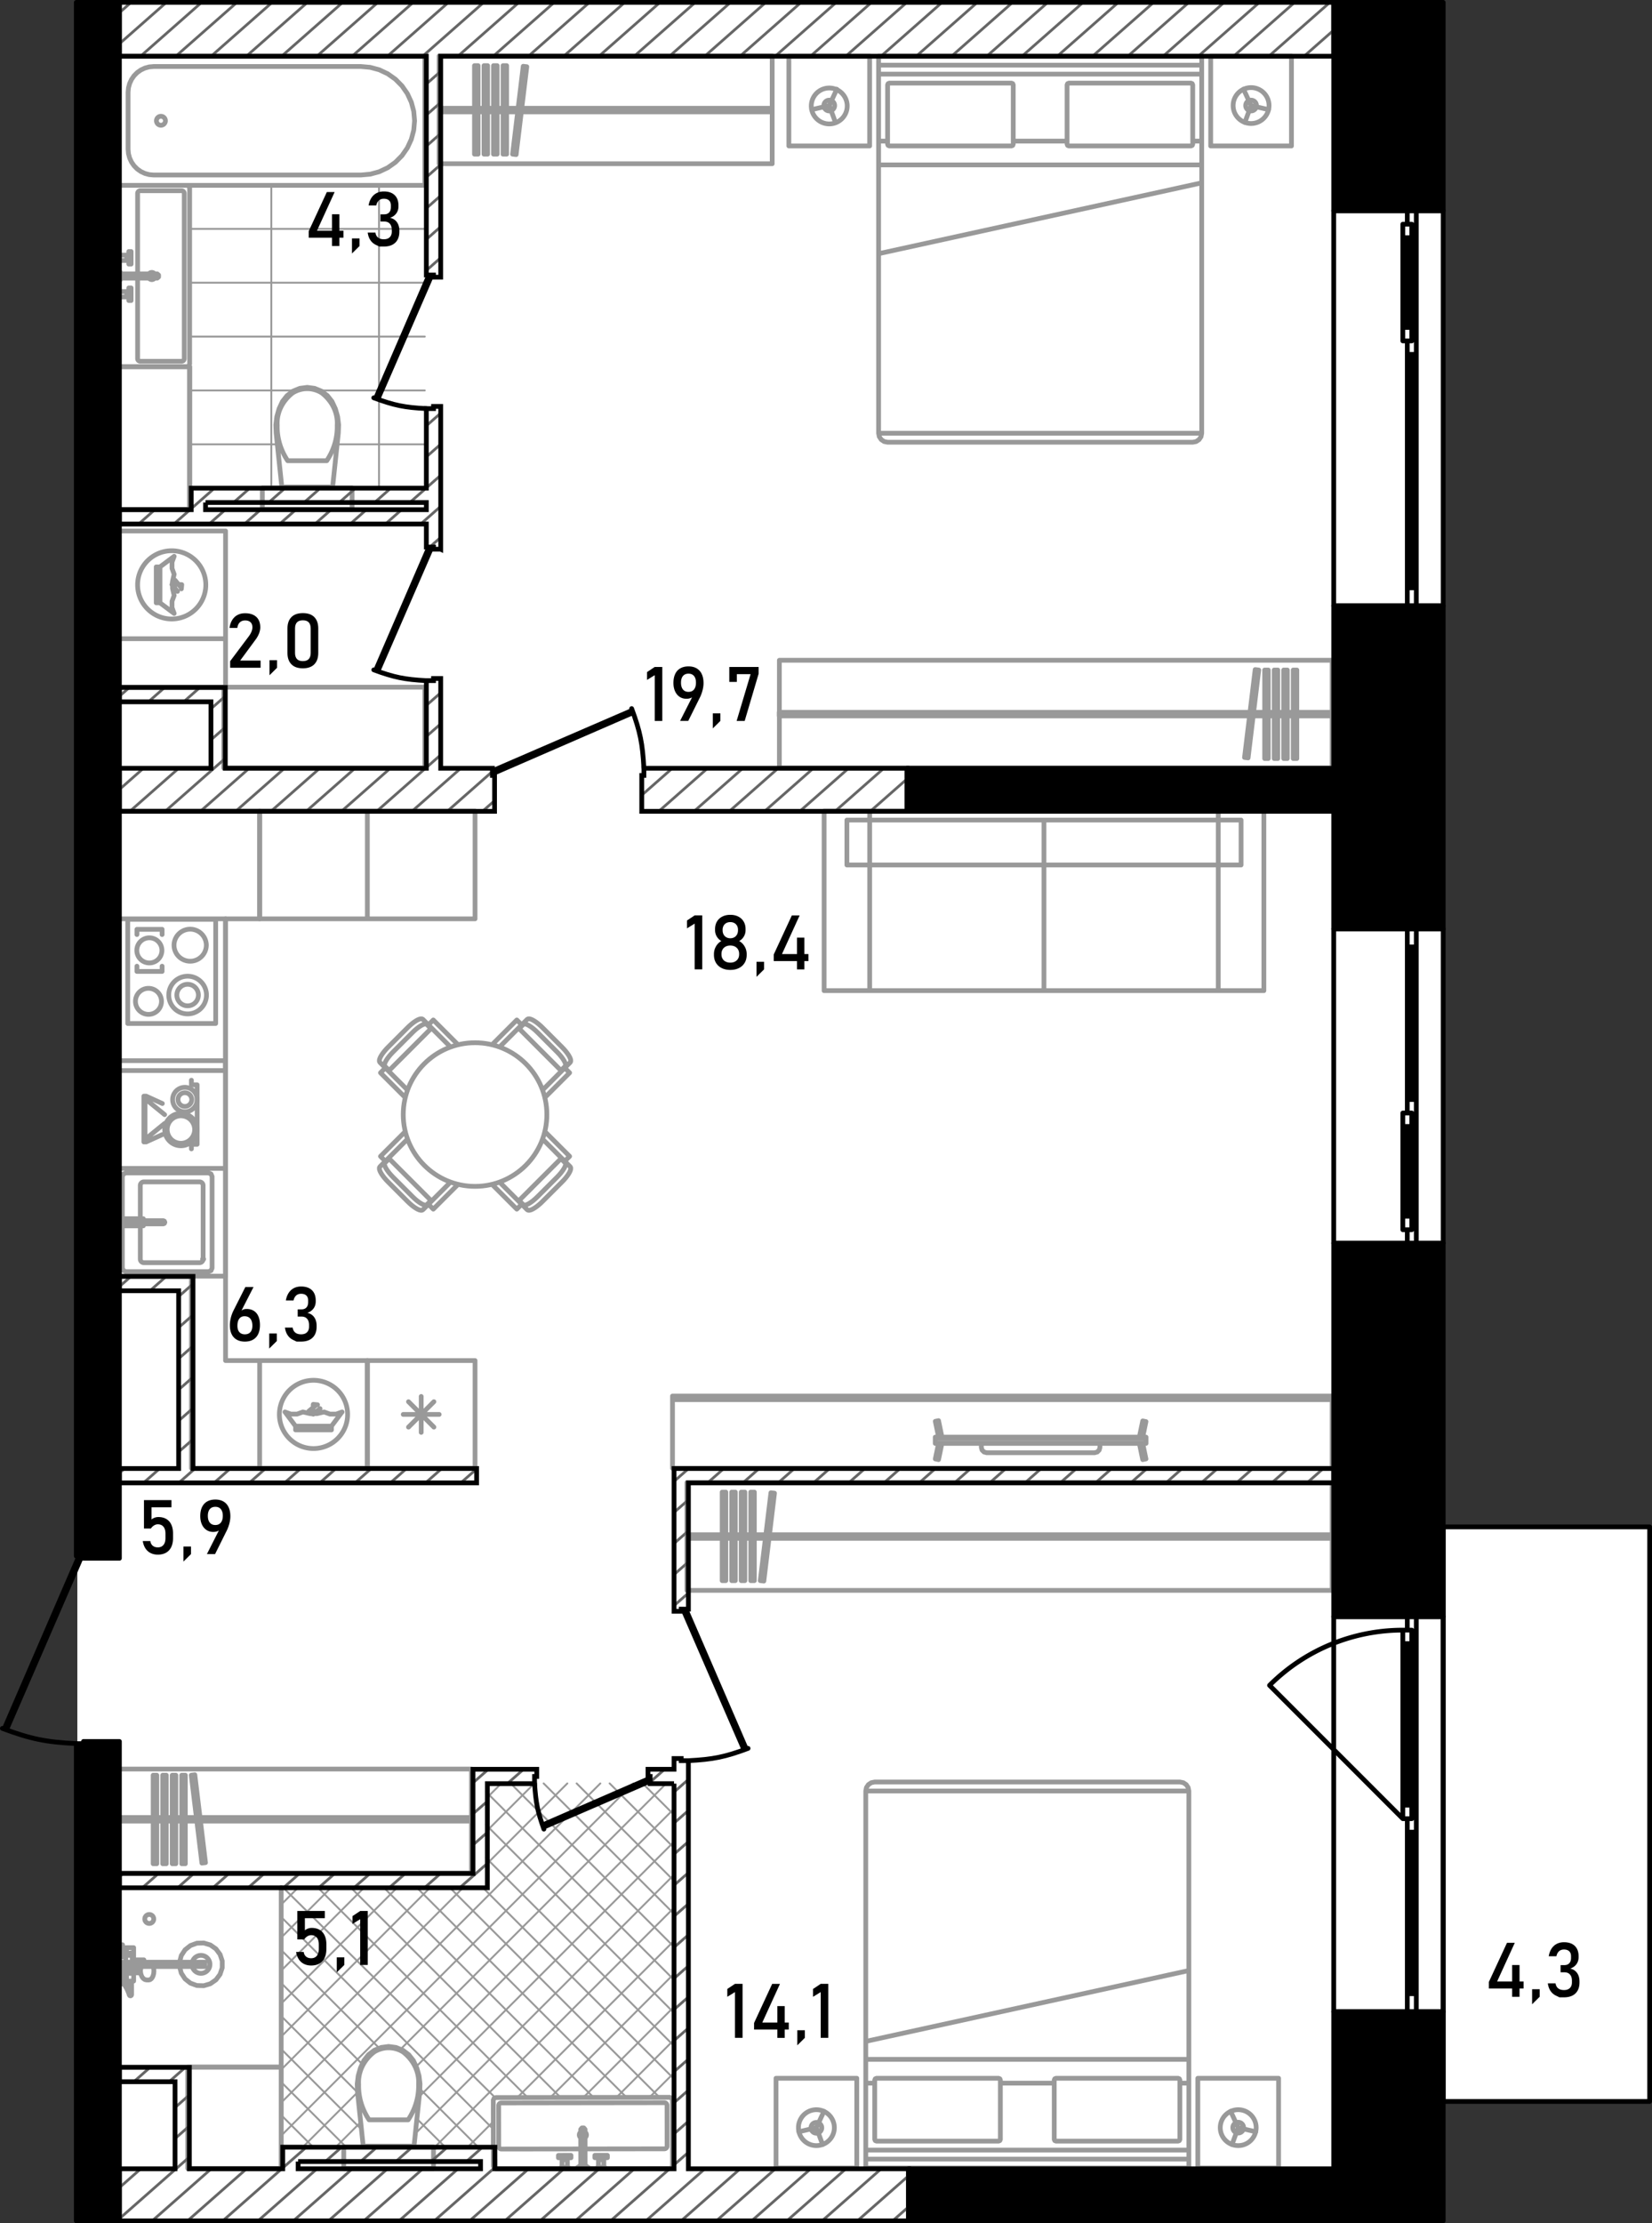 <svg version="1.1" id="_x31_01_1_" xmlns="http://www.w3.org/2000/svg" x="0" y="0" viewBox="0 0 347.763 467.864" xml:space="preserve"><rect x="0" y="0" width="347.763" height="467.864" fill="#333333" stroke="none"/><style>.st1{stroke-width:.4}.st1,.st2{fill-rule:evenodd;clip-rule:evenodd;fill:none;stroke:#999;stroke-linecap:round;stroke-linejoin:round;stroke-miterlimit:3}.st3,.st5{fill:none;stroke:#000;stroke-linecap:round;stroke-linejoin:round;stroke-miterlimit:3}.st5,.st6,.st7{fill-rule:evenodd;clip-rule:evenodd}.st7{fill:none;stroke:#666;stroke-width:.576;stroke-miterlimit:22.926}</style><path fill-rule="evenodd" clip-rule="evenodd" fill="#fff" d="M347.172 321.189h-43.476V.444H16.281V467.42h287.415v-25.147h43.476z"/><g id="mebel"><path class="st1" d="M39.923 93.504h18.455m12.59 0h18.455m-49.5-11.336h22.105m5.292 0h22.103M39.924 70.832h49.5m-49.5-11.336h49.5m-49.5-11.336h49.5m-9.636 54.514v-63.67m0-27.182v-.038m-22.671 90.89v-63.67m0-27.182v-.038M34.445 11.822v-.038M141.561 450.429l.007-.007m-.016-6.93l.016-.016m-4.836-2.111l4.837-4.836m-11.793 4.845l11.792-11.792m-18.749 11.802l18.75-18.749m-25.706 18.758l25.706-25.706m-43.063 36.116l5.341-5.34m5.06-5.061l32.662-32.661m-50.01 43.062l50.01-50.01m-54.133 47.186l54.133-54.132m-53.314 46.366l53.313-53.313m-70.85 63.903l5.212-5.212m11.684-11.684l53.955-53.954m-77.798 70.85l11.496-11.496m9.05-9.05l55.954-55.954m-87.984 81.036l.002-.002m6.905-6.906l74.128-74.128m-74.128 67.182l67.182-67.182m-67.182 60.235l38.32-38.32m4.758-4.756l17.158-17.159m-60.236 53.288l31.373-31.373m11.705-11.703l10.211-10.212m-53.289 46.341l24.425-24.426m18.653-18.65l3.264-3.265m-46.342 39.395l17.479-17.48M59.194 407.75l10.532-10.532m-10.532 3.585l3.585-3.585m78.789-15.628l-6.286-6.286m6.286 13.232l-13.234-13.233m13.234 20.18l-20.18-20.18m20.18 27.127l-27.127-27.127m27.127 34.074l-34.075-34.074m34.075 41.021l-39.297-39.297m39.297 46.243l-39.297-39.296m39.297 46.243l-39.297-39.296m39.297 46.243l-39.947-39.946m39.947 46.894l-.016-.016m-2.735-2.735l-44.143-44.143m46.894 53.84l-.006-.006m-9.681-9.681l-44.154-44.153m37.216 44.163l-44.162-44.163m37.225 44.172l-44.173-44.172m37.236 44.182l-44.182-44.182m36.962 50.856L59.194 403.42m41.436 48.383l-12.248-12.248m-8.525-8.526l-20.663-20.663m34.489 41.437l-5.92-5.92m-11.511-11.512l-17.057-17.057m16.075 23.022L59.194 424.26m16.896 23.844l-16.895-16.896m13.647 20.595l-13.647-13.647m6.701 13.647l-6.701-6.701m-2.657 11.238l-.003-.003m-6.945.001"/><path class="st2" d="M24.809 39.004h64.615m0 0V11.821m0 0H24.809m0 0v27.183M32.348 13.996l-.936.083m0 0l-.906.245m0 0l-.85.401m0 0l-.769.543m0 .001l-.664.67m0-.001l-.538.776m0 0l-.397.859m0 0l-.243.915m0 0l-.082.945m0 0v11.96m0 0l.082.944m0 0l.243.915m0 0l.397.859m0 0l.538.777m0 .001l.664.67m0-.001l.769.543m0 0l.85.4m0 0l.906.246m0 .001l.936.082m0-.001h43.615m0 0l1.963-.173m0 .001l1.904-.515m0-.001l1.787-.841m0 0l1.614-1.142m0 0l1.393-1.407m0 0l1.131-1.63m0 0l.833-1.804m0 0l.51-1.922m0 0l.172-1.982m0 0l-.172-1.983m0 0l-.51-1.922m0 0l-.833-1.804m0 0l-1.131-1.63m0 0l-1.393-1.407m0 0l-1.614-1.141m0 0l-1.787-.842m0 0l-1.904-.514m0 0l-1.963-.174m0 0H32.348M34.822 25.413a.945.945 0 11-1.89 0 .945.945 0 011.89 0zM280.434 293.788H141.57m0 0v15.2m0-.001h138.864m0 0v-15.2M280.434 294.543H141.57M211.001 293.788v.755M280.434 293.788v.755M59.194 397.218v37.787M59.194 435.005H24.809M32.366 403.831a.945.945 0 11-1.89 0 .945.945 0 011.89 0zM37.793 412.928l.371-1.397m0 0l.793-1.209m0 .001l1.133-.898m0 0l1.358-.496m0-.001l1.445-.043m0 0l1.384.414m0 0l1.185.828m0 .001l.864 1.159m0-.001l.454 1.372m0 .001v1.446m0 0l-.454 1.372m0 0l-.864 1.159m0 0l-1.185.829m0 0l-1.384.413m0 0l-1.445-.043m0-.001l-1.358-.496m0 .001l-1.133-.898m0 0l-.793-1.209m0 0l-.371-1.396m0 0h-5.538m0 0l.108.455m0-.001l.037.489m0 .001l-.037.489m0-.001l-.108.456m0 .001l-.173.391m0 0l-.224.3m0-.001l-.261.189m0 0l-.281.065m0 0h-.402m0 0l-.121-.02m0 .001l-.277-.063m0 0l-.104-.055m0 0l-.251-.182m0 0l-.07-.077m0-.001l-.204-.274m0 0l-.157-.357m0 .001l-.052-.196m0-.001l-.06-.25m0 .001l-.687-.019m0-.001l-.796-.009m0 .001v1.728m0 0H27.7m0 0v2.872m0 0l-.059.16m0-.001l-.149.083m0 0l-.166-.034m0 .001l-.105-.132m0-.001l-.158-.486m0 .001l-.315-.726m0-.001l-.573-1.008m0 0l-.259-.729m0 .001h-.125m0 0v.605m0-.001h-.982m0 0v-2.57m0 .001h.878m0 0l.01-.023m0 0l.028-.039m0-.001l.034-.033m0 .001l.04-.025m0-.001l.673-.278m0 .001v-.697m0 0h-1.361m0 0v1.057m0 0h-.302m0 0v-3.022m0 0h.302m0 0v1.058m0-.001h1.361m0 0v-1.436m0 0h.151m0 0v-.416m0 .001h-.303m0 0v.151m0-.001h-.529m0 0v.605m0 .001h-.982m0 0v-2.57m0-.001h.982m0 0v.605m0 .001h.529m0 0v.151m0-.001h.303m0 0v-.151m0 .001h1.512m0 0v2.57m0 0h2.153m0 0v.023m0 0v.059m0-.001v.093m0 0v.124m0 .001v.15m0 0v.042m0-.001h7.505M26.472 415.271v-.209m0 0l-.341.14m0 0l-.053.326m0 0l.001.008m0 0h.242m0 0v.151m0 0h.302m0 0v-.416m0 0h-.151M26.623 416.745h-.24m0 0l.239.677m0-.001l.563.988m0 0l.024.053m0 0v-1.567m0 0h-.586m0 0v-.151M25.791 410.888h.529M25.791 410.208h.529M25.791 416.545v.351M26.321 415.687v.188M26.321 415.875v.681M26.321 416.556v.014M26.145 415.875h.176M26.315 416.556h.006M26.623 416.745v-1.059M28.135 414.392v-.557M27.209 416.896h.491M28.701 414.326v-.491M27.688 419.692l.013.076M25.584 415.542l.002-.047M25.616 415.712l-.032-.17M25.668 414.997l.01-.046M25.678 414.951l.009-.02M25.916 416.896l-.16-.453M25.756 416.443l-.14-.73M26.089 415.587l-.011-.06M27.688 419.692l-.167-.512M27.521 419.179l-.312-.717M25.773 416.486v-.002M25.586 415.495l.082-.498M30.19 413.837l-.002-.002M29.659 413.835l-.002.002M27.02 415.271h-.128M26.775 415.271h-.104M26.892 415.271h-.117M26.472 415.062v-.524M26.229 416.309l-.14-.722M26.383 416.745l-.154-.436M27.105 414.591v-.001M27.061 414.682l.045-.091M27.046 414.78l.015-.098M27.061 414.877l-.015-.098M27.105 414.969l-.044-.092M27.105 414.969h.108a.108.108 0 10-.216 0 .108.108 0 00.216 0h-.108zM29.602 415.125l-.026-.345M29.575 414.78l.026-.345M29.618 415.196l-.017-.071M29.678 414.113l.052-.194M29.602 414.435l.076-.321M27.273 415.149l.061.009M29.73 413.918l.036-.083M29.618 414.363l-.687.021M27.334 414.402l-.062.009M27.273 414.411l-.058.026M27.215 414.437l-.05.042M27.165 414.48l-.038.055M27.127 414.534l-.021.056M27.105 414.591l-.002.007M27.103 414.598l-.008.068M27.095 414.666v.227M27.095 414.893l.008.069M27.103 414.962l.003.007M27.105 414.969l.021.057M27.127 415.026l.038.055M27.165 415.08l.05.042M27.215 415.122l.058.026M28.931 414.383l-1.597.019M28.135 415.167l-.801-.01M27.832 415.271v-.107M27.832 414.396v-.561M37.793 412.928h5.343M37.793 413.835h5.343M43.136 412.928v.908M25.791 409.868v1.359M26.321 410.019v1.058M26.623 410.019v1.058M26.623 411.492h1.209M27.832 415.271h-1.209M25.112 412.928v.908M26.472 412.928h3.816M32.255 413.835h-5.783M27.832 411.492v1.436M28.135 412.437v.491M28.701 412.437v.491M28.135 414.326h1.492M40.47 412.928a1.89 1.89 0 110 .907M27.16 411.492a.34.34 0 11.589 0M88.211 436.828l-.469-1.645m0 0l-.718-1.552m0 0l-.968-1.229m0 0l-1.249-.944m0 0l-1.448-.593m0 0l-1.55-.206m0 0l-1.551.206m0 0l-1.447.593m0 0l-1.249.944m0 0l-.967 1.229m0 0l-.72 1.552m0 0l-.468 1.645m0 0l-.208 1.698m0 0l.06 1.709m0 0l1.223 11.585m0 0h10.654m0 0l1.223-11.585m0 0l.059-1.709m0 0l-.207-1.698M77.693 446.098h4.115M81.809 446.098h4.116M78.745 431.831a5.746 5.746 0 013.063-.887M75.497 438.661c-.165-2.592 1.031-5.107 3.248-6.83M77.693 446.098c-1.506-2.253-2.266-4.828-2.195-7.437M88.12 438.661c.07 2.608-.689 5.184-2.195 7.437M84.872 431.831c2.218 1.723 3.413 4.238 3.248 6.83M81.809 430.945a5.738 5.738 0 013.063.887M77.161 451.819h9.295m0 0v-.188m0 .001h-9.295m0 0v.188M91.255 451.819H72.362M91.255 456.354H72.362M91.255 451.819v4.534M72.363 451.819v4.534M104.427 456.404l36.575-.049m0 0l.401-.167m0 0l.166-.4m0 0l-.019-13.863m0 0l-.167-.4m0 0l-.4-.165m0 0l-36.577.049m0 0l-.4.166m0-.001l-.165.401m0 .001l.019 13.862m0 0l.166.401m0-.001l.401.165M105.555 452.245l16.7-.022m.907-.001l16.702-.022M140.429 451.632l-.011-8.571M139.85 442.494l-34.309.046M104.976 443.108l.012 8.572M140.429 451.632a.565.565 0 01-.565.567M139.85 442.494c.313 0 .567.253.568.566M104.976 443.108a.567.567 0 01.565-.567M105.555 452.245a.565.565 0 01-.567-.565M123.46 449.267a.754.754 0 01-.301.604l-.001-1.209a.757.757 0 01.302.605zm-1.208.605a.755.755 0 01-.002-1.209l.002 1.209zM123.167 455.85l-.907.001m0 0l-.01-7.748m0 0l.256-.302m0 0h.394m0 0l.256.3m0 0l.011 7.749M121.958 455.851l1.511-.002m0 0l.001.265m0 0l-1.512.002m0 0v-.265M121.58 456.117l2.268-.003m0-.001v.264m0 0l-2.267.004m0 .001l-.001-.265M119.443 454.494l.002 1.625m0 0l.095-.001m0 0v.133m0 0l.283-.001m.001 0v.133m0 0l-1.889.002m0 0v-.132m0 .001h.283m-.001 0v-.133m0-.001h.094m.001 0l-.002-1.625m-.001 0h.322m0 0l-.001-.416m0 0l-1.078.002m0 0v-.491m0 0l2.645-.004m0 0l.001.491m0 0l-1.077.002m0 0l.001.415m.001 0h.321M125.98 454.486l.002 1.625m0 0h-.095m0 0l.001.132m.001 0h-.284m0 0v.133m0 0l1.89-.002m-.001 0v-.133m0 0h-.284m.001 0v-.132m0 0h-.094m0 0l-.002-1.625m0-.001l-.322.001m0 .001v-.416m0 0l1.077-.001m-.001 0l-.001-.491m.001 0l-2.645.003m0-.001l.001.491m-.001 0l1.076-.001m0 .001l.001.415m.001 0l-.321.001M118.63 454.079l.072-.072M119.121 454.079l-.071-.072M118.631 454.495l.491-.001M118.312 456.12l1.134-.001M119.54 456.251l-1.322.002M126.792 454.069l-.072-.073M126.301 454.07l.072-.072M126.793 454.485h-.491M127.116 456.109l-1.134.002M125.889 456.242l1.322-.002M119.121 453.834a.245.245 0 11-.49 0 .245.245 0 01.49 0zM126.792 453.824c0 .136-.11.245-.246.245a.244.244 0 01-.245-.245.245.245 0 11.491 0zM24.809 39.571v37.031m0 0l.167.4m0 0l.4.167m0 0h13.982m0 0l.4-.167m0 0l.166-.4m0 0V39.571m0 0l-.166-.401m0 0l-.4-.166m0 0H25.376m0 0l-.4.166m0 0l-.167.401M28.966 40.705v16.928m0 .907v16.928M29.532 76.035h8.691M38.79 75.468V40.705M38.224 40.138h-8.691M29.532 76.035a.567.567 0 01-.566-.567M38.79 75.468a.567.567 0 01-.566.567M38.224 40.138c.312 0 .566.254.566.567M28.966 40.705c0-.313.254-.567.566-.567M32.558 58.54a.757.757 0 01-1.209 0h1.209zm-1.209-.907a.755.755 0 011.21 0h-1.21zM25.338 58.54v-.907m0 0h7.748m0 0l.301.256m0 0v.395m0 0l-.301.256m0 0h-7.748M25.338 57.33v1.512m0 0h-.264m0 0V57.33m0 0h.264M25.074 56.952v2.268m0 0h-.266m0 0v-2.268m0 0h.266M26.698 54.818h-1.624m0 0v.095m0 0h-.133m0 0v.283m0 0h-.133m0 0v-1.889m0 0h.133m0 0v.283m0 0h.133m0 0v.095m0 0h1.624m0 0v.321m0 0h.416m0 0v-1.077m0 0h.491m0 0v2.645m0 0h-.491m0 0v-1.077m0 0h-.416m0 0v.321M26.698 61.355h-1.624m0 0v-.094m0 0h-.133m0 0v-.284m0 0h-.133m0 0v1.89m0 0h.133m0 0v-.284m0 0h.133m0 0v-.094m0 0h1.624m0 0v-.322m0 0h.416m0 0v1.078m0 0h.491m0 0v-2.646m0 0h-.491m0 0v1.077m0 0h-.416m0 0v-.321M27.114 54.006l.072.072M27.114 54.497l.072-.072M26.698 54.006v.491M25.074 53.684v1.133M24.941 54.912V53.59M27.114 62.167l.072-.072M27.114 61.676l.072.072M26.698 62.167v-.491M25.074 62.489v-1.135M24.941 61.26v1.322M27.605 54.251a.246.246 0 11-.492 0 .246.246 0 01.492 0zM27.605 61.922a.246.246 0 11-.492 0 .246.246 0 01.492 0zM71.075 87.682l-.468-1.645m0 0l-.719-1.552m0 0l-.967-1.229m0 0l-1.249-.943m0 0l-1.448-.594m0 0l-1.55-.205m0 0l-1.551.205m0 0l-1.448.594m0 0l-1.248.943m0 0l-.968 1.229m0 0l-.719 1.552m0 0l-.469 1.645m0 0l-.207 1.698m0 0l.059 1.709m0 0l1.223 11.585m0 0h10.655m0 0l1.222-11.585m0 0l.06-1.709m0 0l-.208-1.698M60.558 96.953h4.116M64.674 96.953h4.116M61.61 82.686a5.742 5.742 0 013.063-.886M58.363 89.516c-.165-2.592 1.031-5.107 3.248-6.83M60.558 96.953c-1.506-2.253-2.266-4.828-2.195-7.437M70.985 89.516c.07 2.609-.689 5.184-2.195 7.437M67.738 82.686c2.217 1.723 3.413 4.238 3.248 6.83M64.674 81.8a5.74 5.74 0 013.063.886M60.026 102.674h9.295m.001 0v-.189m0 0h-9.295m-.001 0v.189M74.12 102.674H55.226M74.12 107.208H55.226M74.12 102.674v4.534M55.227 102.674v4.534M39.924 77.169H24.809m0 0v30.04m0 0h15.115m0 0v-30.04M59.194 435.005H39.546m0 0v21.333m0 0h19.648m0 0v-21.333M183.077 170.69v1.889m0 0h73.382m0 0v-1.889m0 0h-73.382M183.077 208.476h36.69m0 0v-26.45m0 0h-36.69m0 0v26.45M219.768 208.476h36.691m0 0v-26.45m0 0h-36.691m0 0v26.45M256.459 208.476h9.598m0 0V170.69m0 0h-9.598m0 0v37.786M173.481 208.476h9.597m0 0V170.69m0 0h-9.597m0 0v37.786M219.768 172.579v9.447m0 0h41.49m0 0v-9.447m0 0h-41.49M219.768 172.579v9.447m0 0H178.28m0 0v-9.447m0 0h41.488M77.332 286.316h22.672m0 0v22.672m0 0H77.332m0 0v-22.672M88.668 301.43v-7.557M85.996 300.324l5.344-5.345M84.89 297.652h7.557M85.996 294.98l5.344 5.344M44.647 266.856v-19.271m0 0l-.221-.535m0-.001l-.534-.221m0 .001H26.51m0 0l-.534.221m0-.001l-.222.535m0 .001v19.271m0 0l.222.534m0-.001l.534.222m0 .001h17.382m0 0l.534-.222m0-.001l.221-.534M47.481 268.556v-22.672M24.809 268.556v-22.672M47.481 268.556H24.809M47.481 245.884H24.809M42.758 264.966v-15.492M42.002 248.718H30.288M29.532 249.474v15.492M30.288 265.722h11.714M42.758 264.966h.108a.108.108 0 10-.216 0 .108.108 0 00.216 0h-.108zM42.002 248.718c.417 0 .756.339.756.756M29.532 249.474c0-.417.339-.756.756-.756M30.288 265.722a.756.756 0 01-.756-.756M42.758 264.966a.757.757 0 01-.756.756M34.365 257.56l.24-.1m0 0l.099-.241m0 0l-.101-.241m0 0l-.24-.098m0 0h-7.476m0 0l-.241.099m0 0l-.099.241m0 0l.099.24m0 0l.241.1m0 0h7.478M28.814 257.974v-.414m0 0h-1.927m0 0l-.241-.1m.001 0l-.1-.24m-.001 0l.1-.241m.001 0l.241-.099m-.001 0h1.927m0 0v-.415m0 0h-2.456m.001 0v1.509m0 0h2.456M30.175 257.964v-.404m0 0h-1.322m0 0v.404m0 0h1.322M30.175 256.476h-1.322m0 0v.404m0 0h1.322m0 0v-.404M47.481 245.884v-22.672M24.809 245.884v-22.672M47.481 245.884H24.809M47.481 223.212H24.809M45.403 215.384v-21.916m0 0H26.887m0 0v21.916m0 0h18.515M34.123 204.426h-5.299M28.824 204.426v-1.096M34.123 204.426v-1.096M34.123 195.572h-5.299M28.824 196.667v-1.096M34.123 196.667v-1.096M33.996 210.672a2.74 2.74 0 11-5.479.001 2.74 2.74 0 015.479-.001zM43.464 209.401a3.968 3.968 0 11-7.936 0 3.968 3.968 0 017.936 0z"/><path class="st2" d="M41.764 209.401a2.267 2.267 0 11-4.534.002 2.267 2.267 0 014.534-.002z"/><circle class="st2" cx="31.442" cy="199.999" r="2.645"/><path class="st2" d="M43.434 198.881a3.4 3.4 0 11-6.801 0 3.401 3.401 0 016.801 0zM47.481 225.291v-31.93M24.809 225.291v-31.93M47.481 225.291H24.809M47.481 193.361H24.809M100.004 193.361H77.332m0 0V170.69m0 0h22.672m0 0v22.671M77.332 193.361H54.66m0 0V170.69m0 0h22.672m0 0v22.671M73.176 297.652a7.18 7.18 0 11-14.36-.001 7.18 7.18 0 0114.36.001zM41.497 237.705a3.41 3.41 0 11-6.822 0 3.41 3.41 0 016.822 0z"/><path class="st2" d="M40.977 237.705a2.891 2.891 0 11-5.782-.002 2.891 2.891 0 015.782.002zM41.497 231.397a2.579 2.579 0 11-5.158 0 2.579 2.579 0 015.158 0z"/><path class="st2" d="M40.363 231.397a1.445 1.445 0 11-2.89 0 1.445 1.445 0 012.89 0zM43.324 123.079a7.179 7.179 0 11-14.358 0 7.179 7.179 0 0114.358 0zM178.345 22.213a3.78 3.78 0 11-7.558-.002 3.78 3.78 0 017.558.002z"/><path class="st2" d="M175.699 22.213a1.133 1.133 0 11-2.267 0 1.133 1.133 0 012.267 0zM267.143 22.213a3.778 3.778 0 11-7.557 0 3.778 3.778 0 017.557 0z"/><path class="st2" d="M264.497 22.213a1.133 1.133 0 11-2.266 0 1.133 1.133 0 012.266 0zM175.638 447.746a3.778 3.778 0 11-7.557.001 3.778 3.778 0 017.557-.001z"/><path class="st2" d="M172.992 447.746a1.134 1.134 0 11-2.267.001 1.134 1.134 0 012.267-.001zM264.436 447.746a3.778 3.778 0 11-7.557.001 3.778 3.778 0 017.557-.001z"/><path class="st2" d="M261.791 447.746a1.134 1.134 0 11-2.269 0 1.134 1.134 0 012.269 0zM252.973 91.173h-68.016m0 0V15.6m0 0h68.016m0 0v75.573M251.083 93.062h-64.236m0 0l-.724-.144m0 0l-.612-.409m0 0l-.41-.614m0 0l-.144-.722m0 0h68.016m0 0l-.145.722m0 0l-.409.614m0 0l-.612.409m0 0l-.724.144M252.973 11.822h-68.016m0 0v3.779m0 0h68.016m0 0v-3.779M184.957 11.822h68.016m0 0v1.89m0 0h-68.016m0 0v-1.89M183.068 11.822h-17.004m.001 0v18.894m0 0h17.004m-.001 0V11.822M254.862 11.822h17.004m-.001 0v18.894m0 0h-17.004m.001 0V11.822M212.919 17.489h-25.694m0 0l-.268.111m0 .001l-.11.267m0 0v12.47m0-.001l.11.267m0 0l.268.111m0 .001h25.694m0 0l.268-.111m0-.001l.11-.267m0 0v-12.47m0 .001l-.11-.267m0 0l-.268-.111M225.011 17.489h25.694m0 0l.268.111m0 .001l.11.267m0 0v12.47m0-.001l-.11.267m0 0l-.268.111m0 .001h-25.694m0 0l-.268-.111m0-.001l-.11-.267m0 0v-12.47m0 .001l.11-.267m0 0l.268-.111M252.973 29.691h-1.89M224.633 29.691h-11.336M186.847 29.691h-1.89M252.973 34.701h-68.016m0 0v18.686m0 0l68.016-14.908m0 0v-3.778M196.879 302.732v1.02m0 0h44.369m0 0v-1.02m0 0h-44.369M198.283 303.752l-.71 3.41m0 0l-.68-.141m0 0l.68-3.269m0 0h.71M206.58 303.752v.832m0 0l.152.567m0 0l.415.415m0 0l.567.152m0 0h22.699m0 0l.566-.152m0 0l.415-.415m0 0l.153-.567m0 0v-.832m0 0H206.58M198.283 302.375l-.71-3.41m0 0l-.68.141m0 0l.68 3.269m0 0h.71M239.844 303.752l.71 3.41m0 0l.68-.141m0 0l-.68-3.269m0 0h-.71M239.844 302.434l.71-3.41m0 0l.68.141m0 0l-.68 3.269m0 0h-.71M196.879 302.434v.298m0 0h44.369m0 0v-.298m0 0h-44.369M182.25 376.897h68.016m0 0v75.573m0 0H182.25m0 0v-75.573M184.14 375.008h64.237m0 0l.723.144m0 0l.613.409m0 0l.409.613m0 0l.144.723m0 0H182.25m0 0l.145-.723m0 0l.409-.613m0 0l.613-.409m0 0l.723-.144M182.25 456.248h68.016m0 0v-3.778m0 0H182.25m0 0v3.778M250.266 456.248H182.25m0 0v-1.889m0 0h68.016m0 0v1.889M252.155 456.248h17.004m0 0v-18.893m0 0h-17.004m0 0v18.893M180.361 456.248h-17.004m.001 0v-18.893m0 0h17.004m-.001 0v18.893M222.304 450.58h25.695m0 0l.267-.11m0 0l.111-.268m0 0v-12.469m0 0l-.111-.267m0 0l-.267-.111m0 0h-25.695m0 0l-.267.111m0 0l-.111.267m0 0v12.469m0 0l.111.268m0 0l.267.11M210.212 450.58h-25.694m0 0l-.268-.11m0 0l-.11-.268m0 0v-12.469m0 0l.11-.267m0 0l.268-.111m0 0h25.694m0 0l.268.111m0 0l.11.267m0 0v12.469m0 0l-.11.268m0 0l-.268.11M182.25 438.379h1.89M210.59 438.379h11.336M248.377 438.379h1.889M182.25 433.369h68.016m0 0v-18.686m0 0l-68.016 14.908m0 0v3.778M24.809 394.196V372.28m0 0h74.439m0 0v21.916m0 0H24.809M99.248 382.482v.756m0-.001H24.809m0 0v-.756m0 .001h74.439M32.246 392.202v-18.626m0 .001h.756m0 0v18.626m0-.001h-.756M34.251 392.202v-18.626m0 .001h.755m0 0v18.626m0-.001h-.755M36.256 392.202v-18.626m0 .001h.755m0 0v18.626m0-.001h-.755M38.26 392.202v-18.626m0 .001h.756m0 0v18.626m0-.001h-.756M42.506 392.067l-2.241-18.491m0 0l.75-.091m0 0l2.241 18.491m0 0l-.75.091M144.592 312.01v22.672m0 0h135.842m0 0V312.01m0 0H144.592M280.434 323.724v-.755m0 0H144.592m0 0v.755m0 0h135.842M152.029 314.003v18.626m0 0h.756m0 0v-18.626m0 0h-.756M154.033 314.003v18.626m0 0h.756m0 0v-18.626m0 0h-.756M156.038 314.003v18.626m0 0h.756m0 0v-18.626m0 0h-.756M158.043 314.003v18.626m0 0h.755m0 0v-18.626m0 0h-.755M162.289 314.138l-2.242 18.491m0 0l.75.091m0 0l2.242-18.491m0 0l-.75-.091M59.194 435.005H39.546m0 0v21.333m0 0h19.648m0 0v-21.333M59.988 297.135l1.233.449m0 .001h1.312m0 0l1.233-.449m0-.001l1.474.342m0 .001h1.512m0 0l1.473-.342m0-.001l1.235.45m0 .001h1.313m0 0l1.236-.45m0-.001l-2.232 2.988m0 .001h-7.558m0 0l-2.231-2.988M62.22 300.384h7.558m0 0v-.261m0 .001H62.22m0 0v.261M62.22 300.908h7.558m0 0v-.262m0 0H62.22m0 0v.262M66.84 295.62l-.891-.085m0 0l-.021.226m0 .001l.476.045m0-.001l-1.383 1.143m0 0l.126.152m0 0l.641-.53m0 0l.068.081m0 0l-.74.611m0 0l.12.146m0 0l.741-.61m0 0l.08.097m0 .001l-.602.496m0-.001l.108.13m0 0l.601-.496m0 0l.081.097m0 0l-.415.343m0 0l.115.139m0 0l1.423-1.174M54.66 286.316h22.672m0 0v22.672m0 0H54.66m0 0v-22.672M54.66 308.988H40.302m0 0v-40.432m0 0H24.808m0 0V170.69m0 0H54.66m0 0v22.672m0 0h-7.18m0 0v92.954m0 0h7.18m0 0v22.672M40.293 241.774v-.963m0 0h1.204m0 0v-12.524m0 0h-1.204m0 0v-.964M30.767 240.31l.104-.047m.103-.047l.103-.048m.103-.046l.103-.048m.103-.047l.104-.047m.102-.047l.104-.047m.102-.048l.104-.047m.102-.047l.104-.047m.102-.047l.104-.047m.103-.047l.103-.048m.103-.047l.103-.047m.104-.047l.102-.047m.104-.047l.102-.047m.104-.048l.103-.047m.103-.047l.103-.047m.103-.047l.103-.048m.103-.047l.103-.047m.104-.047l.102-.047M30.767 230.676l.104.047m.103.047l.103.048m.103.046l.103.048m.103.047l.104.047m.102.047l.104.048m.102.047l.104.047m.102.047l.104.047m.102.047l.104.048m.103.046l.103.048m.103.047l.103.047m.104.047l.102.047m.104.047l.102.048m.104.047l.103.047m.103.047l.103.047m.103.047l.103.048m.103.047l.103.047m.104.047l.102.047M30.767 240.31v-.078m0-.113v-.114m0-.113v-.113m0-.114v-.077m0 0l.052-.042m.088-.072l.088-.071m.088-.072l.088-.071m.088-.072l.088-.071m.088-.072l.088-.071m.088-.071l.088-.072m.089-.071l.087-.072m.088-.071l.088-.072m.088-.071l.088-.071m.088-.072l.088-.071m.088-.072l.088-.071m.088-.072l.088-.071m.088-.071l.088-.072m.088-.072l.088-.071m.088-.071l.089-.072m.087-.071l.088-.072m.088-.071l.088-.072m.088-.071l.088-.071m.088-.072l.088-.071m.089-.072l.087-.071m.088-.072l.088-.071m.088-.071l.088-.072m.089-.071l.051-.042M30.767 230.676v.078m0 .113v.114m0 .113v.113m0 .114v.078m0 0l.052.042m.088.071l.088.071m.088.072l.088.071m.088.072l.088.071m.088.072l.088.071m.088.072l.088.071m.089.071l.087.072m.088.071l.088.072m.088.071l.088.072m.088.071l.088.072m.088.071l.088.071m.088.072l.088.071m.088.072l.088.071m.088.072l.088.071m.088.072l.089.071m.087.071l.088.072m.088.071l.088.072m.088.071l.088.072m.088.071l.088.071m.089.072l.087.071m.088.072l.088.071m.088.072l.088.071m.089.072l.051.041M30.289 230.676v9.634m0 0h.478m0 0v-.722m0 0h-.238m0 0v-8.189m0 0h.238m0 0v-.723m0 0h-.478M36.661 117.071l-.449 1.233m0 0v1.313m0 0l.449 1.233m0 0l-.343 1.473m0 0v1.513m0 0l.343 1.473m0 0l-.45 1.234m0 0v1.314m0 0l.45 1.235m0 0l-2.987-2.232m0 0v-7.557m0-.001l2.987-2.232M33.412 119.302v7.557m0 0h.262m0 0v-7.557m0 0h-.262M32.889 119.302v7.557m0 0h.262m0 0v-7.557m0 0h-.262M38.177 123.922l.085-.891m0 0l-.227-.021m0 0l-.045.476m0 0l-1.142-1.383m0 0l-.152.126m0 0l.53.642m0 0l-.081.067m0 0l-.612-.74m0 0l-.146.121m0 0l.611.74m0 0l-.097.08m0 0l-.497-.601m0 0l-.13.107m0 0l.496.602m0 0l-.097.08m0 0l-.343-.414m0 0l-.139.115m0 0l1.174 1.422M47.481 111.743v22.672m0 0H24.809m0 0v-22.672m0 0h22.672M47.481 134.415H24.809m0 0v10.202m0 0h22.672m0 0v-10.202M47.103 144.617h42.321m0 0v17.004m0 0H47.103m0 0v-17.004M24.809 77.169h15.115m0 0v30.04m0 0H24.809m0 0v-30.04M92.447 11.784v22.672m0 0h70.11m-.001 0V11.784m0 0h-70.11M162.52 23.535v-.755m0 0H92.447m0 0v.755m0 0h70.073M99.884 13.815v18.626m0 0h.756m0 0V13.815m0 0h-.756M101.889 13.815v18.626m0 0h.755m0 0V13.815m0 0h-.755M103.893 13.815v18.626m0 0h.756m0 0V13.815m0 0h-.756M105.898 13.815v18.626m0 0h.756m0 0V13.815m0 0h-.756M110.144 13.95l-2.241 18.491m0 0l.75.091m0 0l2.241-18.491m0 0l-.75-.091M280.434 161.621v-22.672m0 0H164.069m0 0v22.672m0 0h116.365M164.03 149.907v.756m0 0h116.403m0 0v-.756m0 0H164.03M272.996 159.628v-18.626m0 0h-.756m0 0v18.626m0 0h.756M270.992 159.628v-18.626m0 0h-.756m0 0v18.626m0 0h.756M268.987 159.628v-18.626m0 0h-.756m0 0v18.626m0 0h.756M266.983 159.628v-18.626m0 0h-.756m0 0v18.626m0 0h.756M262.736 159.492l2.242-18.491m0 0l-.751-.091m.001.001l-2.241 18.491m-.001-.001l.75.091M170.887 23.073l3.68-.86m0 0l1.583-3.432m0 0l-1.583 3.432m0 0l1.305 3.546M267.043 23.073l-3.68-.86m0 0l-1.583-3.432m0 0l1.583 3.432m0 0l-1.305 3.546M168.18 448.607l3.68-.86m0 0l1.584-3.431m0 0l-1.584 3.431m0 0l1.305 3.546M264.336 448.607l-3.679-.86m0 0l-1.584-3.431m0 0l1.584 3.431m0 0l-1.306 3.546"/><path class="st1" d="M59.398 397.03l44.808 44.363"/><g><path class="st2" d="M118.303 220.358l-4.109-4.109m0 0l-.426-.407m0 0l-.43-.371m0 0l-.424-.328m0 0l-.403-.276m0 0l-.017-.009m0 0l-.375-.216m0 0l-.332-.147m0 0l-.025-.008m0 0l-.281-.075m0 0l-.028-.004m0 0l-.22.002m0 0l-.03.002m0 0l-.029.007m0 0l-.027.013m0 0l-.154.078m0 0l-.024.018m0 0l-.012.01m0 0l-1.133 1.134m0 0l-1.03-1.029m0 0l-5.217 5.217m11.115 11.116l5.217-5.218m0 0l-1.029-1.029m0 0l1.134-1.134m0 0l.011-.011m0 0l.017-.025m0 0l.078-.154m0 0l.013-.027m0 0l.008-.029m0 0l.002-.029m0 0l.001-.221m0 0l-.003-.028m0 0l-.075-.281m0 0l-.008-.025m0 0l-.148-.332m0 0l-.214-.376m0 0l-.011-.016m0 0l-.276-.404m0 0l-.328-.423m0 0l-.371-.429m0 0l-.407-.427M109.156 216.34l9.057 9.057M109.279 216.464l.897-.898M118.088 225.273l.898-.897M114.215 229.394l4.665-4.664M105.159 220.337l4.664-4.664M113.164 217.271l4.117 4.117M110.176 215.566c.354-.354 1.691.409 2.988 1.706M117.281 221.387c1.296 1.296 2.06 2.634 1.705 2.988M81.705 248.74l4.108 4.108m0 0l.427.408m0 0l.43.371m0 0l.423.328m-.001 0l.404.275m.001 0l.016.011m0 0l.376.215m0 0l.332.147m0 0l.024.008m-.001 0l.281.075m.001 0l.029.003m0 0l.22-.001m0 0l.03-.002m0 0l.028-.008m0 0l.027-.012m0 0l.154-.078m0 0l.025-.018m-.001 0l.011-.011m.001 0l1.134-1.133m0 0l1.029 1.029m0 0l5.219-5.218m-11.117-11.114l-5.216 5.217m0-.001l1.029 1.029m0 0l-1.135 1.134m0 .001l-.01.011m0 0l-.017.025m0 0l-.078.153m0 0l-.013.027m0 0l-.008.03m0 0l-.002.029m0 0l-.001.221m0 0l.003.027m0 0l.074.282m0 0l.009.025m-.001 0l.147.332m.001 0l.215.375m0 0l.01.016m0 0l.276.404m-.001 0l.329.424m.001 0l.371.429m0 0l.407.427M90.852 252.757l-9.057-9.057M90.729 252.633l-.898.898M81.918 243.824l-.896.897M85.791 239.704l-4.663 4.664M94.849 248.76l-4.664 4.664M86.843 251.827l-4.117-4.118M89.83 253.532c-.354.354-1.692-.409-2.988-1.705M82.726 247.709c-1.296-1.296-2.06-2.634-1.705-2.988M85.813 216.249l-4.108 4.109m0 0l-.408.427m0 0l-.371.429m0 0l-.329.423m0 0l-.275.404m0 0l-.01.016m0 0l-.216.376m0 0l-.146.332m0 0l-.009.025m0 0l-.074.281m0 0l-.003.028m0 0l.001.221m0 0l.002.029m0 0l.008.029m0 0l.012.027m0 0l.078.154m0 0l.018.024m0 0l.01.012m0 0l1.134 1.133m0 0l-1.029 1.03m0 0l5.217 5.217M96.43 219.86l-5.218-5.217m0 0l-1.028 1.029m0 0l-1.135-1.134m0 0l-.01-.01m0 0l-.026-.018m0 0l-.153-.078m0 0l-.027-.013m0 0l-.029-.007m0 0l-.029-.002m0 0l-.221-.002m0 0l-.028.004m0 0l-.281.075m0 0l-.025.008m0 0l-.332.147m0 0l-.376.215m0 0l-.015.01m0 0l-.405.276m0 0l-.423.328m0 0l-.429.371m0 0l-.427.407M81.795 225.397l9.057-9.057M81.918 225.273l-.896-.897M90.729 216.464l-.898-.898M94.849 220.337l-4.664-4.664M85.791 229.393l-4.663-4.663M82.726 221.388l4.117-4.117M81.021 224.376c-.354-.354.409-1.692 1.705-2.988M86.842 217.27c1.297-1.296 2.635-2.059 2.988-1.705M114.194 252.848l4.109-4.108m0 0l.408-.427m0 0l.371-.43m0 0l.328-.424m0 0l.275-.403m0 0l.011-.017m0 0l.215-.375m0 0l.147-.332m0 0l.008-.024m0 0l.075-.282m0 0l.003-.028m0 0l-.001-.22m0 0l-.002-.03m0 0l-.008-.029m0 0l-.012-.027m0 0l-.078-.154m0 0l-.018-.024m0 0l-.011-.012m0 0l-1.133-1.133m0 0l1.029-1.03m0 0l-5.218-5.218m-11.116 11.115l5.219 5.218m0 0l1.029-1.029m0 0l1.134 1.134m0 0l.011.011m0 0l.025.017m0 0l.153.078m0 0l.027.013m0 0l.03.008m0 0l.029.002m0 0l.221.001m0 0l.027-.003m0 0l.281-.075m0 0l.026-.008m0 0l.332-.148m0 0l.375-.214m0 0l.016-.011m0 0l.404-.276m0 0l.424-.328m0 0l.429-.371m0 0l.426-.407M118.212 243.701l-9.057 9.057M118.088 243.824l.898.897M109.279 252.633l.897.898M105.159 248.76l4.664 4.664M114.215 239.704l4.665 4.664M117.282 247.709l-4.117 4.118M118.987 244.721c.354.354-.409 1.691-1.705 2.987M113.164 251.826c-1.296 1.296-2.634 2.06-2.988 1.705M115.118 234.548c0 8.348-6.767 15.114-15.114 15.114-8.348 0-15.115-6.766-15.115-15.114 0-8.347 6.767-15.114 15.115-15.114 8.347 0 15.114 6.767 15.114 15.114z"/></g></g><g id="walls_1_"><path class="st3" d="M296.251 44.346h-15.492M303.809 44.346h-5.668M298.141 44.346h-1.89M296.251 127.476h-15.492M303.809 127.476h-5.668M298.141 127.476h-1.89M303.809 127.476v-83.13M280.759 127.476v-83.13M296.251 127.476v-3.778M296.251 123.698h1.89M298.141 123.698v3.778M298.141 72.686v1.89M298.141 74.576h-1.89M296.251 74.576v-1.89M297.195 123.698V74.576M296.251 123.698V74.576M298.141 74.576v49.122M296.251 72.686v-.944M296.251 71.742h.944M297.195 71.742v-.945M297.195 70.797h.945M298.141 70.797v1.89M298.141 44.346v3.779M298.141 48.125h-.945M297.195 48.125v-.945M297.195 47.18h-.944M296.251 47.18v-2.834M298.141 48.125v22.671M295.306 68.907V50.014M295.306 71.742v-2.834M295.306 68.907h1.89M297.195 68.907v2.834M297.195 71.742h-1.889M297.195 47.18v2.834M297.195 50.014h-1.889M295.306 50.014V47.18M295.306 47.18h1.89M297.195 50.014v18.893M295.306 68.907V50.014M296.251 68.907V50.014M298.141 127.476h-1.89M298.141 127.476h-1.89M303.809 127.476h-5.668M296.251 127.476h-15.492M298.141 44.346h-1.89M298.141 44.346h-1.89M303.809 44.346h-5.668M296.251 44.346h-15.492M303.809 127.476h-23.05"/><g><path class="st3" d="M296.251 261.618h-15.492M303.809 261.618h-5.668M298.141 261.618h-1.89M296.251 195.492h-15.492M303.809 195.492h-5.668M298.141 195.492h-1.89M303.809 195.492v66.126M280.759 195.492v66.126M296.251 195.492v3.778M296.251 199.27h1.89M298.141 199.27v-3.778M298.141 233.278v-1.89M298.141 231.388h-1.89M296.251 231.388v1.89M297.195 199.27v32.118M296.251 199.27v32.118M298.141 231.388V199.27M296.251 233.278v.945M296.251 234.223h.944M297.195 234.223v.944M297.195 235.167h.945M298.141 235.167v-1.889M298.141 261.618v-3.779M298.141 257.839h-.945M297.195 257.839v.945M297.195 258.784h-.944M296.251 258.784v2.834M298.141 257.839v-22.672M295.306 237.057v18.893M295.306 234.223v2.834M295.306 237.057h1.89M297.195 237.057v-2.834M297.195 234.223h-1.889M297.195 258.784v-2.834M297.195 255.95h-1.889M295.306 255.95v2.834M295.306 258.784h1.89M297.195 255.95v-18.893M295.306 237.057v18.893M296.251 237.057v18.893M298.141 195.492h-1.89M298.141 195.492h-1.89M303.809 195.492h-5.668M296.251 195.492h-15.492M298.141 261.618h-1.89M298.141 261.618h-1.89M303.809 261.618h-5.668M296.251 261.618h-15.492M303.809 261.618h-23.05"/></g><g><path class="st3" d="M296.251 340.213h-15.492M303.809 340.213h-5.668M298.141 340.213h-1.89M296.251 423.344h-15.492M303.809 423.344h-5.668M298.141 423.344h-1.89M303.809 423.344v-83.13M280.759 423.344v-83.13M296.251 423.344v-3.78M296.251 419.564h1.89M298.141 419.564v3.779M298.141 383.668v1.889M298.141 385.557h-1.89M296.251 385.557v-1.889M297.195 419.564v-34.007M296.251 419.564v-34.007M298.141 385.557v34.007M296.251 383.668v-.945M296.251 382.723h.944M297.195 382.723v-.945M297.195 381.778h.945M298.141 381.778v1.89M298.141 340.213v3.779M298.141 343.992h-.945M297.195 343.992v-.944M297.195 343.048h-.944M296.251 343.048v-2.834M295.306 382.723l-28.055-28.055M298.141 343.992v37.786M295.306 379.889v-34.008M295.306 382.723v-2.834M295.306 379.889h1.89M297.195 379.889v2.834M297.195 382.723h-1.889M297.195 343.048v2.833M297.195 345.881h-1.889M295.306 345.881v-2.833M295.306 343.048h1.89M297.195 345.881v34.008M295.306 379.889v-34.008M296.251 379.889v-34.008M267.251 354.668a39.68 39.68 0 0128.056-11.62M298.141 423.344h-1.89M298.141 423.344h-1.89M303.809 423.344h-5.668M296.251 423.344h-15.492M298.141 340.213h-1.89M298.141 340.213h-1.89M303.809 340.213h-5.668M296.251 340.213h-15.492M303.809 423.344h-23.05"/></g><path class="st3" d="M347.263 442.236h-43.454m0 0V321.32m0 0h43.454m0 0v120.916"/><path d="M280.759 423.343h23.05v44.021H191.253v-10.958h89.505v-33.063h.001zM16.066 467.364V366.928h1.511v-.454h7.558v100.89h-9.069 0zM25.135.5v327.432h-7.558v-.453h-1.511V.5h9.069zm278.674 0v43.846h-23.05V.5h23.05zM190.921 161.673h89.837v-34.197h23.05v68.015h-23.05v-24.75h-89.837v-9.068h0zm89.838 99.944h23.05v78.596h-23.05v-78.596z" fill-rule="evenodd" clip-rule="evenodd" stroke="#000" stroke-linecap="round" stroke-linejoin="round" stroke-miterlimit="3"/><g><path class="st5" d="M78.681 83.716c4.294 1.601 6.49 2.038 11.068 2.271"/><path class="st6" d="M78.591 83.678l1.387.599 11.282-25.95v-.453h-1.511z"/><path class="st5" d="M132.968 149.114c1.8 4.844 2.304 7.404 2.577 12.559"/><path class="st6" d="M132.926 149.014l-29.271 12.659v1.511h.453l29.418-12.782z"/><g><path class="st5" d="M78.686 140.965c4.239 1.572 6.547 2.038 11.063 2.268"/><path class="st6" d="M78.591 140.924l1.387.599 11.282-25.95v-.453h-1.511z"/></g><g><path class="st5" d="M.5 363.728c6.016 2.244 9.144 2.873 15.565 3.201"/><path class="st6" d="M.407 363.687l1.388.6 15.782-36.355v-.453h-1.512z"/><g><path class="st5" d="M114.493 384.923c-1.363-3.851-1.681-5.493-1.959-9.569"/><path class="st6" d="M114.532 385.013l22.336-9.659v-1.511h-.453l-22.483 9.783z"/><g><path class="st5" d="M157.479 367.931c-4.87 1.817-7.37 2.321-12.562 2.587"/><path class="st6" d="M157.575 367.898l-12.658-29.272h-1.511v.453l12.781 29.419z"/></g></g></g></g><g><path class="st7" d="M27.602.497l-2.38 2.1M35.032.497l-9.81 8.64M42.452.497l-12.87 11.34M49.882.497l-12.88 11.34M57.302.497l-12.87 11.34M64.722.497l-12.87 11.34M72.152.497l-12.88 11.34M79.562.497l-12.87 11.34M86.992.497l-12.88 11.34M94.412.497l-12.87 11.34M101.832.497l-12.87 11.34M109.252.497l-12.87 11.34M92.862 14.937l-3.02 2.66M116.682.497l-12.87 11.34M92.862 21.477l-3.02 2.66M124.092.497l-12.87 11.34M92.862 28.007l-3.02 2.67M131.522.497l-12.87 11.34M92.862 34.547l-3.02 2.67M138.942.497l-12.87 11.34M92.862 41.087l-3.02 2.67M146.372.497l-12.88 11.34M92.862 47.627l-3.02 2.67M153.792.497l-12.87 11.34M92.862 54.167l-3.02 2.67M32.602 107.257l-3.44 3.03M161.212.497l-12.87 11.34M45.162 102.727l-4.82 4.25M40.022 107.257l-3.44 3.03M168.642.497l-12.88 11.34M47.442 107.257l-3.44 3.03M52.592 102.727l-3.43 3.02M176.052.497l-12.87 11.34M54.862 107.257l-3.44 3.03M60.002 102.727l-3.43 3.02M183.472.497l-12.87 11.34M62.282 107.257l-3.44 3.03M67.432 102.727l-3.43 3.02M190.902.497l-12.87 11.34M92.862 86.857l-3.02 2.67M69.712 107.257l-3.44 3.03M27.242 144.667l-2.02 1.78M74.852 102.727l-3.43 3.02M198.322.497l-12.87 11.34M82.272 102.727l-3.42 3.02M34.672 144.667l-3.44 3.03M77.132 107.257l-3.44 3.03M92.862 93.397l-3.02 2.67M92.862 99.937l-3.02 2.66M84.552 107.257l-3.44 3.03M42.092 144.667l-3.44 3.03M89.702 102.727l-3.43 3.02M205.742.497l-12.87 11.34M213.172.497l-12.87 11.34M47.522 146.417l-3.02 2.66M30.202 161.677l-4.98 4.39M92.862 106.477l-4.32 3.81M220.582.497l-12.87 11.34M92.862 113.007l-2.39 2.11M37.622 161.677l-10.29 9.06M47.522 152.957l-3.02 2.66M228.012.497l-12.88 11.34M47.522 159.497l-12.76 11.24M235.432.497l-12.87 11.34M52.462 161.677l-10.28 9.06M242.862.497l-12.88 11.34M59.892 161.677l-10.29 9.06M250.282.497l-12.87 11.34M67.312 161.677l-10.28 9.06M257.702.497l-12.87 11.34M92.862 145.707l-3.02 2.66M74.732 161.677l-10.28 9.06M265.132.497l-12.88 11.34M82.162 161.677l-10.29 9.06M92.862 152.247l-3.02 2.66M272.542.497l-12.87 11.34M89.572 161.677l-10.28 9.06M92.862 158.777l-3.02 2.67M279.962.497l-12.87 11.34M97.002 161.677l-10.29 9.06M280.852 6.257l-6.34 5.58M103.742 162.277l-9.6 8.46M104.202 168.417l-2.64 2.32M141.532 161.677l-6.35 5.59M27.572 268.607l-2.35 2.07M148.952 161.677l-10.28 9.06M34.992 268.607l-3.42 3.02M156.382 161.677l-10.29 9.06M40.722 270.097l-3.03 2.67M163.802 161.677l-10.28 9.06M40.722 276.637l-3.03 2.67M171.222 161.677l-10.28 9.06M178.642 161.677l-10.29 9.06M40.722 283.177l-3.03 2.67M186.062 161.677l-10.28 9.06M40.722 289.717l-3.03 2.67M191.012 163.857l-7.81 6.88M26.212 309.037l-.99.87M40.722 296.257l-3.03 2.67M191.012 170.397l-.38.34M40.722 302.797l-3.03 2.67M33.632 309.037l-3.44 3.03M41.062 309.037l-3.44 3.03M48.482 309.037l-3.44 3.03M55.902 309.037l-3.44 3.03M63.322 309.037l-3.44 3.03M70.742 309.037l-3.44 3.03M78.172 309.037l-3.44 3.03M85.592 309.037l-3.44 3.03M93.012 309.037l-3.44 3.03M100.422 309.047l-3.43 3.02M25.972 394.247l-.74.65M33.392 394.247l-3.43 3.02M40.822 394.247l-3.43 3.02M144.972 309.037l-2.99 2.63M48.242 394.247l-3.43 3.02M145.012 315.537l-3.03 2.66M152.382 309.037l-3.44 3.03M55.662 394.247l-3.43 3.02M145.012 322.067l-3.03 2.67M159.812 309.037l-3.44 3.03M63.082 394.247l-3.43 3.02M145.012 328.607l-3.03 2.67M167.232 309.037l-3.44 3.03M70.502 394.247l-3.43 3.02M174.652 309.037l-3.43 3.03M145.012 335.157l-3.03 2.66M102.812 372.327l-3.15 2.78M31.602 435.057l-3.43 3.02M77.932 394.247l-3.43 3.02M182.082 309.037l-3.44 3.03M110.232 372.327l-3.44 3.03M85.352 394.247l-3.43 3.02M39.022 435.057l-3.42 3.02M102.692 378.977l-3.03 2.66M189.502 309.037l-3.44 3.03M92.772 394.247l-3.42 3.02M39.962 440.767l-3.02 2.67M102.692 385.507l-3.03 2.67M196.922 309.037l-3.43 3.03M102.692 392.047l-5.92 5.22M29.632 456.407l-4.41 3.89M39.962 447.307l-3.02 2.66M204.342 309.037l-3.44 3.03M39.962 453.847l-14.74 12.98M211.762 309.037l-3.44 3.03M142.482 370.067l-.5.44M139.922 372.327l-2.96 2.61M44.472 456.407l-12.44 10.96M219.192 309.037l-3.44 3.03M51.902 456.407l-12.44 10.96M145.012 374.377l-3.03 2.67M145.012 380.917l-3.03 2.67M226.612 309.037l-3.44 3.03M64.492 451.857l-4.88 4.29M59.322 456.407l-12.44 10.96M145.012 387.457l-3.03 2.67M234.032 309.037l-3.44 3.03M66.742 456.407l-12.44 10.96M71.912 451.857l-3.43 3.02M145.012 393.997l-3.03 2.67M241.462 309.037l-3.44 3.03M74.172 456.407l-12.44 10.96M79.332 451.857l-3.42 3.02M145.012 400.537l-3.03 2.66M248.872 309.037l-3.44 3.03M81.582 456.407l-12.44 10.96M86.752 451.857l-3.43 3.02M145.012 407.067l-3.03 2.67M256.302 309.037l-3.44 3.03M89.012 456.407l-12.44 10.96M94.172 451.857l-3.43 3.02M145.012 413.607l-3.03 2.67M263.722 309.037l-3.44 3.03M96.432 456.407l-12.44 10.96M101.592 451.857l-3.42 3.02M145.012 420.157l-3.03 2.66M271.142 309.037l-3.44 3.03M104.272 456.037l-12.86 11.33M145.012 426.687l-3.03 2.67M278.572 309.037l-3.44 3.03M111.282 456.407l-12.44 10.96M145.012 433.227l-3.03 2.67M118.702 456.407l-12.44 10.96M145.012 439.767l-3.03 2.67M126.122 456.407l-12.44 10.96M145.012 446.307l-3.03 2.67M133.542 456.407l-12.44 10.96M145.012 452.847l-3.03 2.66M140.962 456.407l-12.44 10.96M148.392 456.407l-12.44 10.96M155.812 456.407l-12.44 10.96M163.232 456.407l-12.44 10.96M170.662 456.407l-12.44 10.96M178.072 456.407l-12.44 10.96M185.502 456.407l-12.45 10.96M191.342 457.797l-10.86 9.57M191.342 464.337l-3.44 3.03"/></g><path d="M280.759.5v11.336H92.771v44.98h.001v1.511H91.26v-.453h-1.51v-1.058h-.001v-44.98H25.135V.5h255.624zM89.75 143.233h1.511v-.453h1.511l-.001 18.893h10.884v1.511h.453v7.557H25.135v-9.068h19.271v-13.981H25.135v-3.023h22.293l.001 17.004h42.32c-.001-6.101.001-12.491.001-18.44h0zm3.022-27.66H91.26v-.453h-1.51l-.001-4.837H25.135v-3.022h15.114v-4.535h49.5l.001-16.739h1.511v-.454h1.511v30.04h0zm-49.501-9.824h46.478v1.512H43.271v-1.512h0zm98.622 269.605h-5.026v-1.511h-.453v-1.512h5.479v-2.267h1.512v.453h1.511v85.889h46.336v10.958H25.134v-10.958h11.713v-18.327H25.135v-3.023h14.736v3.023h-.002v18.327h19.65v-4.552l44.657.001.004 3.022h.003v1.53h37.709v-81.053h.001zm-79.131 79.523h38.397v1.53H62.762v-1.53h0zm72.784-293.204v1.511h-.453v7.557h55.829v-9.068h-55.376 0zM99.574 372.331h13.413v1.512h-.453v1.511h-9.938v21.916h-77.46v-3.023h74.438v-21.916h0zm-61.97-100.7H25.135v-3.023h15.492v40.431h59.702v3.023H25.135v-3.023h12.469v-37.408h0zm107.313 40.431v26.564h-1.511v.453h-1.512v-30.04h138.865v3.023H144.917z" fill-rule="evenodd" clip-rule="evenodd" fill="none" stroke="#000" stroke-miterlimit="22.926"/></g><g id="sizes"><path d="M147.831 203.994h-1.594v-9.625l-1.617.992v-1.648l1.617-1.078h1.594v11.359zM151.925 203.72c-.521-.26-.923-.629-1.207-1.105s-.426-1.03-.426-1.66v-.188c0-.567.142-1.102.426-1.602s.663-.877 1.137-1.133c-.401-.219-.723-.535-.965-.949s-.363-.85-.363-1.309v-.273c0-.594.133-1.116.398-1.566.266-.45.641-.799 1.125-1.047.484-.247 1.047-.371 1.688-.371s1.203.124 1.688.371c.484.248.859.597 1.125 1.047.266.451.398.973.398 1.566v.273c0 .469-.124.909-.371 1.32a2.472 2.472 0 01-.98.938c.479.261.863.64 1.152 1.137a3.13 3.13 0 01.434 1.598v.188c0 .63-.142 1.184-.426 1.66s-.687.845-1.207 1.105c-.521.261-1.125.391-1.813.391s-1.292-.13-1.813-.391zm2.789-1.359c.281-.146.499-.35.652-.613.153-.263.23-.566.23-.91v-.109c0-.349-.077-.655-.23-.918a1.576 1.576 0 00-.652-.613c-.281-.146-.606-.219-.977-.219s-.695.073-.977.219c-.281.146-.499.352-.652.617s-.23.573-.23.922v.117c0 .344.077.646.23.906.153.261.371.462.652.605.281.144.606.215.977.215s.696-.073.977-.219zm-.133-5.121c.245-.138.435-.334.57-.59.136-.255.203-.549.203-.883v-.109c0-.317-.067-.599-.203-.844s-.325-.434-.57-.566-.526-.199-.844-.199-.599.066-.844.199-.435.322-.57.566a1.726 1.726 0 00-.203.852v.117c0 .328.067.619.203.871.136.253.325.448.57.586.245.138.526.207.844.207s.599-.069.844-.207zM159.253 202.4h1.594v1.594l-1.594 1.578V202.4zM162.878 200.869l3.813-8.227h1.641l-3.719 8.133h5.57v1.477h-7.305v-1.383zm4.899-3.555h1.555v6.688h-1.555v-6.688zM139.421 151.714h-1.594v-9.625l-1.617.992v-1.648l1.617-1.078h1.594v11.359zM146.023 146.073l-.008.281c-.13.24-.327.416-.59.527a2.372 2.372 0 01-.934.168c-.542 0-1.019-.138-1.43-.414-.411-.276-.73-.665-.957-1.168-.227-.502-.34-1.084-.34-1.746v-.008c0-.734.124-1.362.371-1.883a2.615 2.615 0 011.086-1.188c.477-.271 1.048-.406 1.715-.406s1.237.138 1.711.414a2.66 2.66 0 011.082 1.203c.247.526.371 1.159.371 1.898v.008c0 .406-.052.84-.156 1.301s-.253.918-.445 1.371l-.094.207c-.031.07-.065.14-.102.207l-2.422 4.867h-1.719l2.861-5.639zm.074-.984c.273-.338.41-.815.41-1.43v-.008c0-.599-.137-1.063-.41-1.391s-.66-.492-1.16-.492c-.505 0-.895.164-1.168.492s-.41.794-.41 1.398v.008c0 .615.137 1.09.41 1.426s.663.504 1.168.504c.5.001.886-.168 1.16-.507zM150.054 150.12h1.594v1.594l-1.594 1.578v-3.172zM159.702 141.776l-2.938 9.938h-1.695l2.938-9.844h-2.891v1.633h-1.594v-3.148h6.18v1.421zM156.316 428.842h-1.594v-9.625l-1.617.992v-1.648l1.617-1.078h1.594v11.359zM158.738 425.717l3.813-8.227h1.641l-3.719 8.133h5.57v1.477h-7.305v-1.383zm4.898-3.554h1.555v6.688h-1.555v-6.688zM167.839 427.249h1.594v1.594l-1.594 1.578v-3.172zM174.363 428.842h-1.594v-9.625l-1.617.992v-1.648l1.617-1.078h1.594v11.359z"/><g><path d="M31.702 326.825c-.445-.224-.808-.55-1.086-.977s-.465-.94-.559-1.539v-.008h1.594v.008c.058.417.224.741.5.973s.636.348 1.078.348c.511 0 .905-.171 1.184-.512s.418-.821.418-1.441v-.953c0-.614-.14-1.093-.418-1.434s-.673-.512-1.184-.512c-.276 0-.542.078-.797.234s-.479.375-.672.656h-1.453v-5.984h5.789v1.516h-4.195v2.555a2.275 2.275 0 011.414-.508c.656 0 1.218.136 1.684.406s.82.667 1.063 1.188.363 1.148.363 1.883v.953c0 .734-.125 1.362-.375 1.883s-.614.918-1.094 1.191-1.055.41-1.727.41c-.573 0-1.081-.113-1.527-.336zM38.613 325.45h1.594v1.594l-1.594 1.578v-3.172zM46.417 321.403l-.008.281c-.13.239-.327.415-.59.527s-.574.168-.934.168c-.542 0-1.019-.138-1.43-.414s-.73-.665-.957-1.168-.34-1.085-.34-1.746v-.008c0-.734.124-1.362.371-1.883s.609-.917 1.086-1.188 1.048-.406 1.715-.406 1.237.138 1.711.414.835.677 1.082 1.203.371 1.159.371 1.898v.008c0 .406-.052.84-.156 1.301a8.052 8.052 0 01-.539 1.578c-.031.07-.065.14-.102.207l-2.422 4.867h-1.719l2.861-5.639zm.074-.985c.273-.339.41-.815.41-1.43v-.008c0-.599-.137-1.063-.41-1.391s-.66-.492-1.16-.492c-.505 0-.895.164-1.168.492s-.41.794-.41 1.398v.008c0 .614.137 1.09.41 1.426s.663.504 1.168.504c.5.001.887-.168 1.16-.507z"/></g><g><path d="M49.84 281.925a2.604 2.604 0 01-1.082-1.172c-.247-.513-.371-1.131-.371-1.855v-.008c0-.422.05-.864.148-1.328a7.673 7.673 0 01.532-1.597l.109-.223 2.469-4.891h1.719l-2.898 5.664.008-.281c.13-.244.32-.435.57-.57.25-.135.542-.203.875-.203.589 0 1.094.133 1.516.398s.742.652.961 1.16.328 1.119.328 1.832v.008c0 .729-.124 1.354-.371 1.875a2.615 2.615 0 01-1.086 1.188c-.477.271-1.048.406-1.715.406s-1.238-.134-1.712-.403zm2.879-1.597c.273-.313.41-.758.41-1.336v-.008c0-.635-.144-1.126-.43-1.473-.286-.346-.695-.52-1.227-.52-.474 0-.841.175-1.102.523-.261.35-.391.842-.391 1.477V279c0 .578.137 1.022.41 1.332.273.311.66.465 1.16.465.507-.001.897-.157 1.17-.469zM56.676 280.617h1.594v1.594l-1.594 1.578v-3.172zM62.442 282.328l-.727-.348a2.857 2.857 0 01-1.168-1.008c-.294-.439-.48-.97-.559-1.59h1.625c.047.323.148.589.305.797.156.209.358.363.605.465s.538.152.871.152c.526 0 .935-.141 1.227-.422s.438-.677.438-1.188v-.344c0-.567-.138-1.006-.414-1.316-.276-.31-.667-.465-1.172-.465h-.805v-1.516h.805c.442 0 .786-.133 1.031-.398s.367-.641.367-1.125v-.352c0-.447-.129-.794-.387-1.039-.258-.244-.624-.367-1.098-.367-.271 0-.513.051-.727.152s-.395.258-.543.469-.257.476-.324.793h-1.617c.104-.619.301-1.15.59-1.594a2.893 2.893 0 011.098-1.008c.442-.229.95-.344 1.523-.344.979 0 1.737.258 2.273.773s.805 1.242.805 2.18v.188c0 .568-.153 1.063-.461 1.484s-.742.729-1.305.922c.62.136 1.101.44 1.441.914.341.475.512 1.078.512 1.813v.188c0 .662-.128 1.227-.383 1.695s-.626.826-1.113 1.07c-.487.245-1.074.367-1.762.367l-.951.002z"/></g><g><path d="M64.991 48.642l3.813-8.227h1.641l-3.719 8.133h5.57v1.477h-7.305v-1.383zm4.899-3.555h1.555v6.688H69.89v-6.688zM74.093 50.173h1.594v1.594l-1.594 1.578v-3.172zM79.859 51.884l-.727-.348a2.857 2.857 0 01-1.168-1.008c-.294-.44-.48-.97-.559-1.59h1.625c.047.323.148.589.305.797.156.208.358.363.605.465s.538.152.871.152c.526 0 .935-.141 1.227-.422s.438-.677.438-1.188V48.4c0-.567-.138-1.006-.414-1.316-.276-.31-.667-.465-1.172-.465h-.805v-1.516h.805c.442 0 .786-.133 1.031-.398s.367-.641.367-1.125v-.352c0-.448-.129-.794-.387-1.039-.258-.245-.624-.367-1.098-.367-.271 0-.513.051-.727.152s-.395.258-.543.469-.257.476-.324.793h-1.617c.104-.62.301-1.151.59-1.594a2.893 2.893 0 011.098-1.008c.442-.229.95-.344 1.523-.344.979 0 1.737.258 2.273.773s.805 1.242.805 2.18v.188c0 .568-.153 1.063-.461 1.484s-.742.729-1.305.922c.62.136 1.101.44 1.441.914.341.474.512 1.078.512 1.813v.188c0 .662-.128 1.227-.383 1.695s-.626.826-1.113 1.07c-.487.245-1.074.367-1.762.367h-.951z"/></g><g><path d="M63.983 413.288c-.445-.224-.808-.55-1.086-.977s-.465-.94-.559-1.539v-.008h1.594v.008c.058.417.224.741.5.973s.636.348 1.078.348c.511 0 .905-.171 1.184-.512s.418-.821.418-1.441v-.953c0-.614-.14-1.093-.418-1.434s-.673-.512-1.184-.512c-.276 0-.542.078-.797.234s-.479.375-.672.656h-1.453v-5.984h5.789v1.516h-4.195v2.555a2.275 2.275 0 011.414-.508c.656 0 1.218.136 1.684.406s.82.667 1.063 1.188.363 1.148.363 1.883v.953c0 .734-.125 1.362-.375 1.883s-.614.918-1.094 1.191-1.055.41-1.727.41c-.573 0-1.082-.113-1.527-.336zM70.893 411.913h1.594v1.594l-1.594 1.578v-3.172zM77.416 413.506h-1.594v-9.625l-1.617.992v-1.648l1.617-1.078h1.594v11.359z"/></g><g><path d="M313.423 417.08l3.813-8.227h1.641l-3.719 8.133h5.57v1.477h-7.305v-1.383zm4.899-3.555h1.555v6.688h-1.555v-6.688zM322.525 418.611h1.594v1.594l-1.594 1.578v-3.172zM328.29 420.322l-.727-.348a2.857 2.857 0 01-1.168-1.008c-.294-.439-.48-.97-.559-1.59h1.625c.047.323.148.589.305.797.156.209.358.363.605.465s.538.152.871.152c.526 0 .935-.141 1.227-.422s.438-.677.438-1.188v-.344c0-.567-.138-1.006-.414-1.316-.276-.31-.667-.465-1.172-.465h-.805v-1.516h.805c.442 0 .786-.133 1.031-.398s.367-.641.367-1.125v-.352c0-.447-.129-.794-.387-1.039-.258-.244-.624-.367-1.098-.367-.271 0-.513.051-.727.152s-.395.258-.543.469-.257.476-.324.793h-1.617c.104-.619.301-1.15.59-1.594a2.893 2.893 0 011.098-1.008c.442-.229.95-.344 1.523-.344.979 0 1.737.258 2.273.773s.805 1.242.805 2.18v.188c0 .568-.153 1.063-.461 1.484s-.742.729-1.305.922c.62.136 1.101.44 1.441.914.341.475.512 1.078.512 1.813v.188c0 .662-.128 1.227-.383 1.695s-.626.826-1.113 1.07c-.487.245-1.074.367-1.762.367l-.951.002z"/></g><g><path d="M48.449 139.141l3.961-5.281c.229-.302.407-.616.535-.941.128-.325.191-.629.191-.91v-.016c0-.453-.133-.805-.398-1.055s-.644-.375-1.133-.375c-.464 0-.839.137-1.125.41s-.461.66-.523 1.16v.008h-1.648v-.008c.094-.651.285-1.207.574-1.668s.663-.813 1.121-1.055.987-.363 1.586-.363c.677 0 1.255.116 1.734.348.479.232.844.569 1.094 1.012.25.443.375.977.375 1.602v.008c0 .401-.083.82-.25 1.258s-.398.859-.695 1.266l-3.289 4.469h4.297v1.516H48.45v-1.385zM56.731 138.93h1.594v1.594l-1.594 1.578v-3.172zM61.336 139.79c-.55-.567-.824-1.359-.824-2.375v-5.164c0-1.021.276-1.813.828-2.379.552-.565 1.356-.848 2.414-.848 1.062 0 1.868.281 2.418.844s.824 1.357.824 2.383v5.164c0 1.021-.276 1.814-.828 2.379-.552.565-1.356.848-2.414.848-1.062-.001-1.868-.285-2.418-.852zM65 138.684c.269-.294.402-.717.402-1.27v-5.164c0-.552-.133-.975-.398-1.27-.266-.294-.683-.441-1.25-.441s-.984.147-1.25.441c-.266.294-.398.718-.398 1.27v5.164c0 .552.134.976.402 1.27.269.294.684.441 1.246.441.563 0 .978-.146 1.246-.441z"/></g></g></svg>